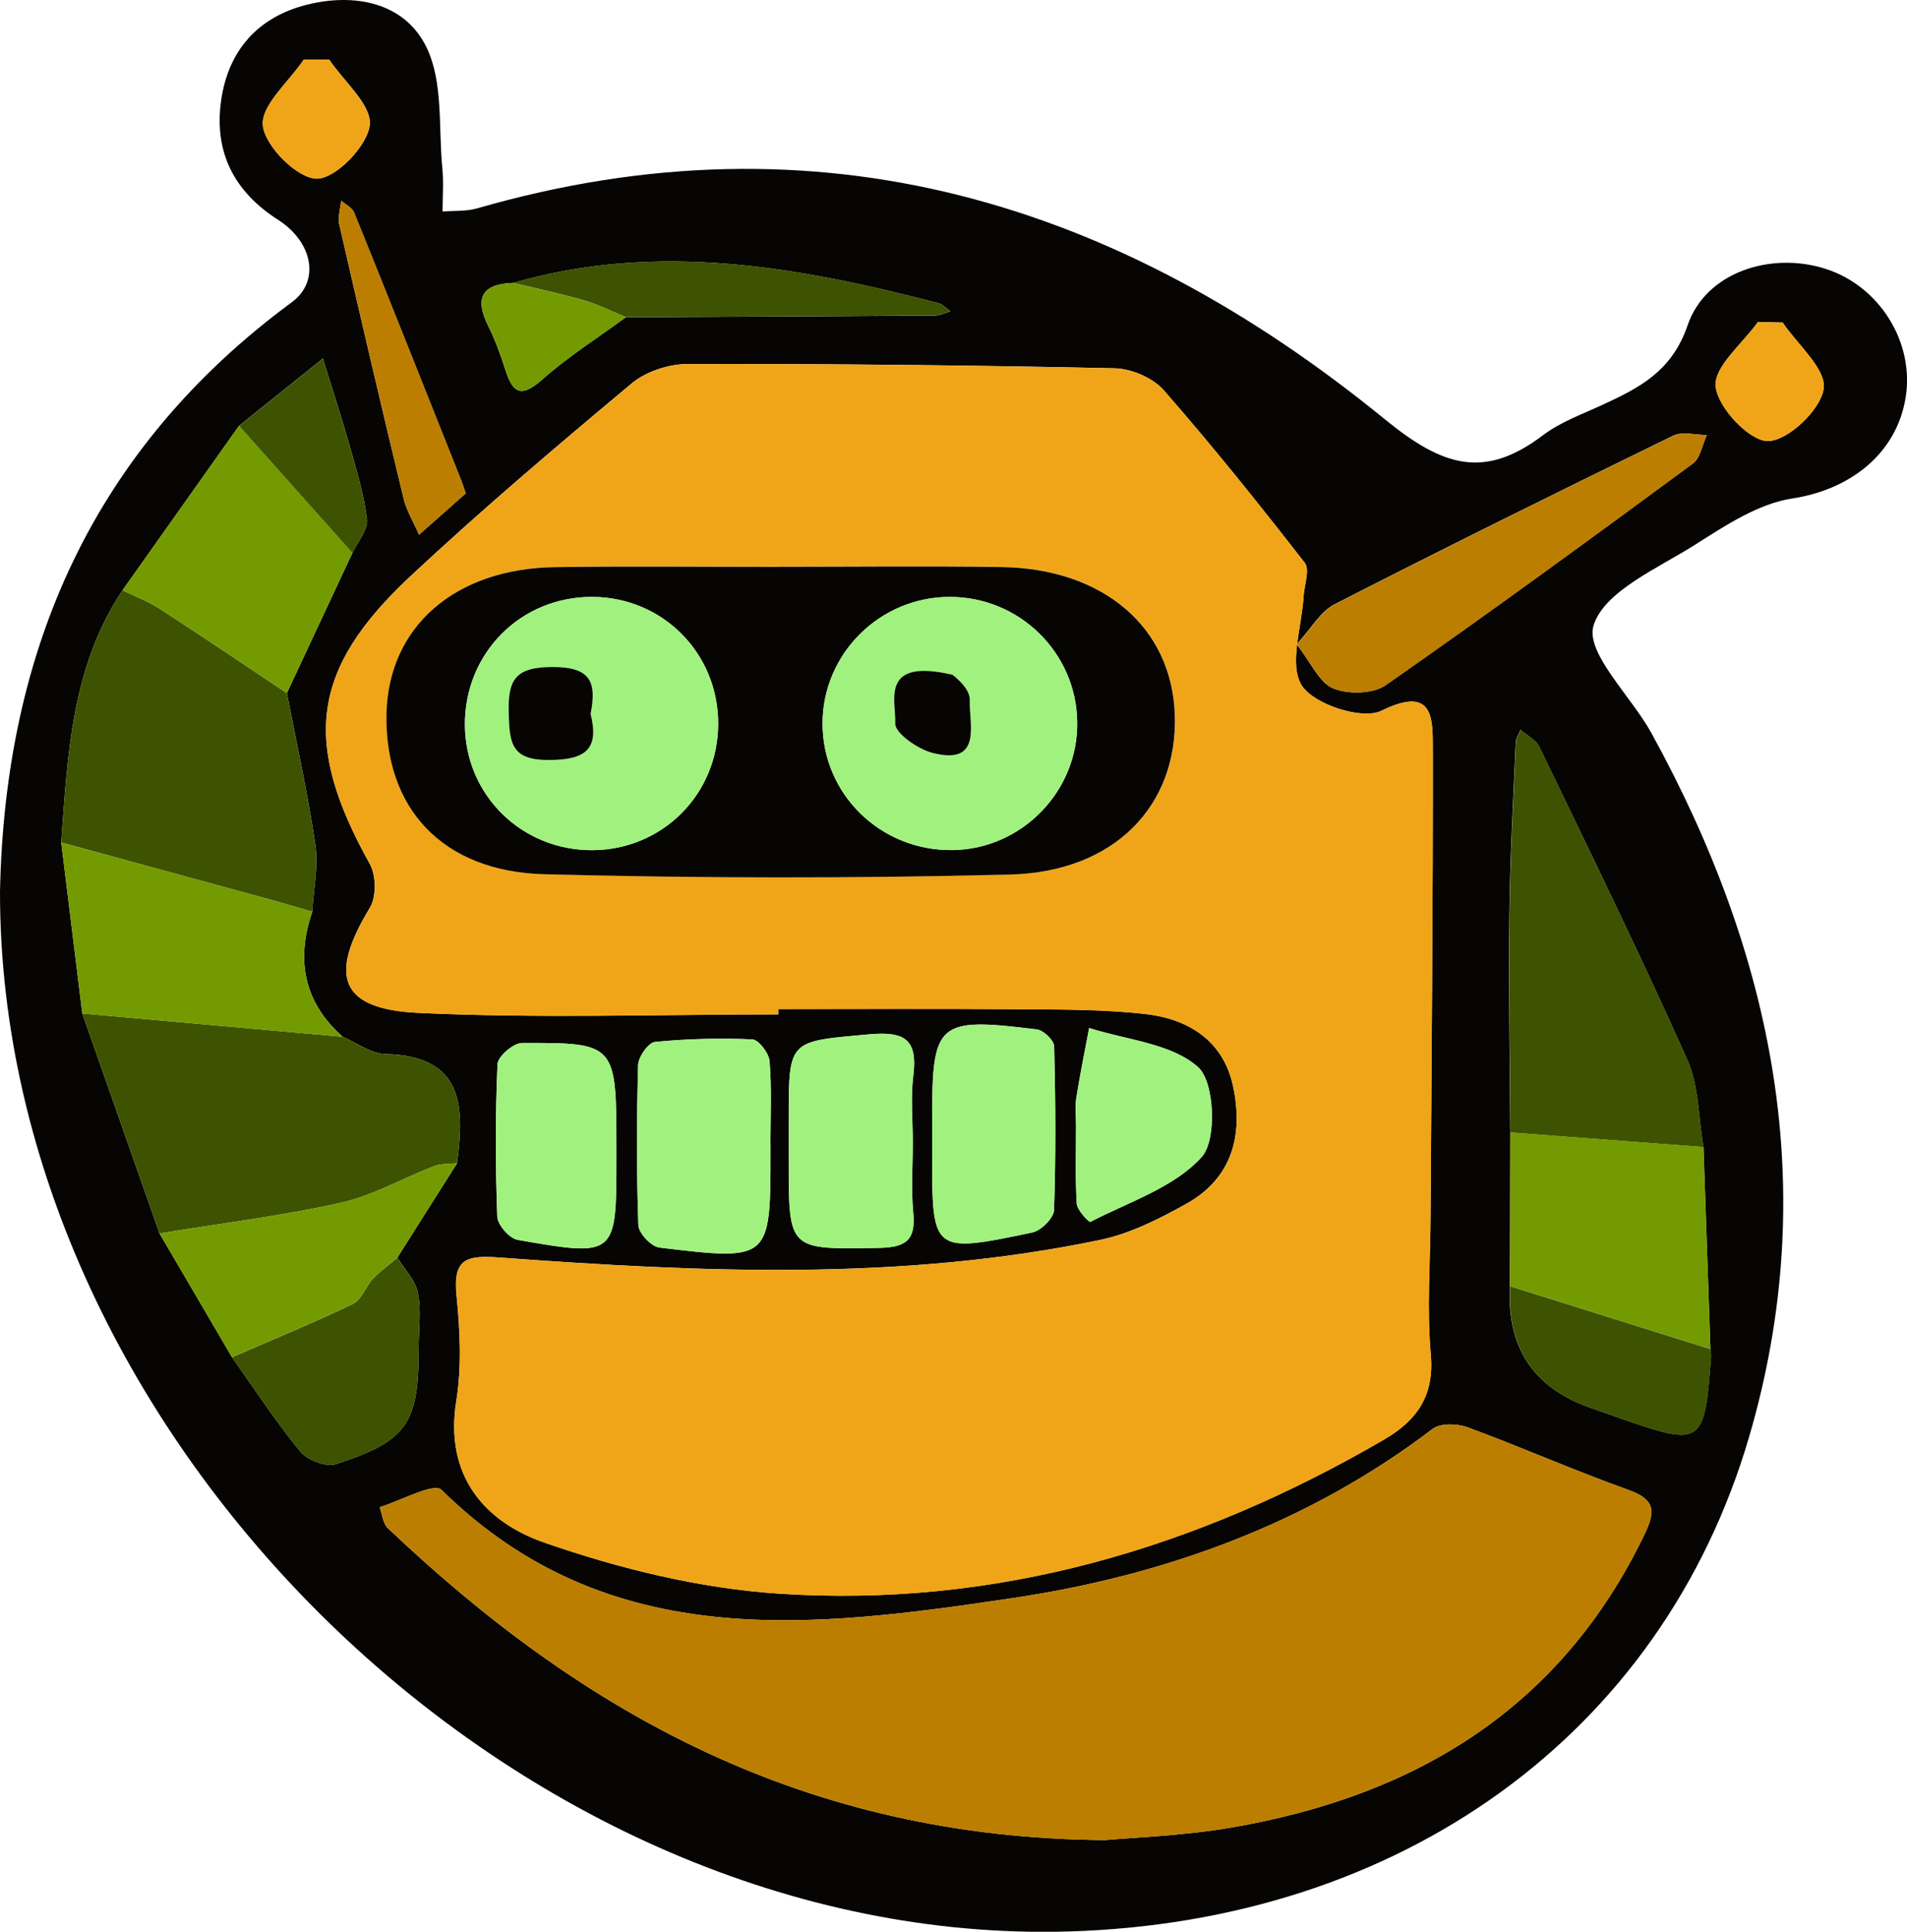 <?xml version="1.0" encoding="UTF-8"?>
<svg id="Layer_1" data-name="Layer 1" xmlns="http://www.w3.org/2000/svg" viewBox="0 0 243.29 246.37">
  <defs>
    <style>
      .cls-1 {
        fill: #749a02;
      }

      .cls-2 {
        fill: #3d5301;
      }

      .cls-3 {
        fill: #060503;
      }

      .cls-4 {
        fill: #bc7e00;
      }

      .cls-5 {
        fill: #f0a519;
      }

      .cls-6 {
        fill: #a1f17e;
      }
    </style>
  </defs>
  <path class="cls-3" d="M0,113.73c.62-30.9,11.9-56.53,37.24-75.19,3.61-2.66,2.7-7.65-1.77-10.51-5.55-3.55-8.2-8.56-7.26-15.21,.92-6.47,4.77-10.66,10.91-12.21,6.1-1.54,12.5-.31,15.29,5.42,2.15,4.42,1.52,10.21,2.02,15.41,.18,1.83,.03,3.69,.03,5.54,1.48-.13,3.03,0,4.43-.41,43.61-12.58,81.82-.81,115.79,26.91,7.39,6.03,12.68,7.7,20.18,2.02,2.21-1.67,4.96-2.66,7.52-3.84,4.75-2.19,8.9-4.27,10.92-10.17,2.32-6.79,10.65-9.45,17.64-7.19,6.87,2.22,11.31,9.37,10.18,16.38-1.18,7.3-7.21,11.79-14.44,12.89-4.38,.66-8.6,3.48-12.5,5.95-4.76,3-11.54,5.91-12.88,10.26-1.07,3.49,4.8,9.01,7.39,13.73,15.58,28.34,21.73,58.15,12.44,89.8-11.13,37.92-44.48,61.83-86.9,63.03C66.52,248.31-.06,183.5,0,113.73ZM65.44,36.08c-3.95,.14-4.92,1.93-3.17,5.46,.88,1.78,1.59,3.67,2.18,5.56,.92,2.9,1.92,3.78,4.67,1.35,3.32-2.95,7.13-5.35,10.73-7.99,13.12-.06,26.24-.12,39.36-.21,.68,0,1.36-.35,2.04-.54-.51-.36-.98-.91-1.54-1.05-17.9-4.65-35.88-7.88-54.26-2.57Zm-14.75,124.32c2.54-4.01,5.08-8.03,7.62-12.04,.95-7.26,.86-13.71-9.15-13.93-1.83-.04-3.63-1.43-5.44-2.2-4.98-4.42-5.98-9.81-3.88-15.96,.16-2.84,.79-5.76,.39-8.52-.95-6.49-2.39-12.91-3.63-19.36,2.79-5.96,5.57-11.92,8.36-17.88,.67-1.43,2.02-2.94,1.86-4.27-.38-3.25-1.39-6.44-2.28-9.61-1.04-3.66-2.23-7.27-3.35-10.9-3.56,2.86-7.12,5.71-10.69,8.57-4.96,6.99-9.91,13.98-14.87,20.98-6.51,9.77-7.01,21.01-7.82,32.17,.9,7.27,1.79,14.54,2.69,21.81,3.28,9.35,6.57,18.7,9.85,28.05,3.08,5.27,6.17,10.53,9.25,15.8,2.87,4.04,5.58,8.21,8.72,12.03,.9,1.09,3.3,2,4.55,1.59,9.12-2.97,10.55-5.17,10.55-14.9,0-2.32,.34-4.72-.11-6.95-.32-1.6-1.7-2.99-2.61-4.48Zm167.52,11.67c-.3-8.59-.59-17.19-.89-25.78-.65-3.74-.57-7.8-2.07-11.15-6-13.42-12.47-26.62-18.86-39.87-.44-.91-1.59-1.47-2.41-2.19-.21,.56-.59,1.11-.61,1.68-.31,7.29-.73,14.58-.81,21.87-.11,9.26,.06,18.52,.11,27.78-.01,6.54-.03,13.08-.04,19.62q-.65,11.82,10.51,15.6c1.26,.43,2.51,.89,3.76,1.32,10.24,3.55,10.55,3.34,11.39-7.91,.02-.33-.06-.66-.09-.99Zm-118.92-42.69c0-.23,0-.46,0-.69,10.14,0,20.28-.06,30.42,.02,5.47,.04,10.98,0,16.4,.61,5.47,.62,9.93,3.37,11.19,9.16,1.34,6.19-.03,11.76-5.97,15.06-3.45,1.92-7.14,3.79-10.95,4.59-25.35,5.29-50.96,4.13-76.54,2.26-4.24-.31-6.08,.03-5.6,4.83,.45,4.45,.68,9.08-.03,13.46-1.54,9.56,3.67,15.44,11.27,18.07,9.59,3.33,19.82,5.84,29.92,6.5,27.66,1.82,53.27-5.76,77.13-19.63,4.22-2.45,6.47-5.59,6-10.89-.52-5.78-.07-11.64-.03-17.47,.12-19.97,.32-39.95,.29-59.92,0-3.91-.01-7.91-6.56-4.69-2.45,1.21-8.62-.81-10.15-3.22-1.69-2.67,0-7.47,.22-11.35,.08-1.46,.83-3.42,.16-4.29-5.82-7.49-11.76-14.9-18-22.03-1.39-1.58-4.12-2.74-6.27-2.79-18.14-.39-36.28-.58-54.43-.55-2.41,0-5.32,.94-7.15,2.46-9.57,7.99-19.1,16.07-28.21,24.57-12.8,11.94-13.84,21.28-5.22,36.74,.81,1.45,.85,4.19,.01,5.58-5.3,8.71-3.87,12.94,6.23,13.41,15.26,.72,30.57,.19,45.87,.19Zm41.75,105.3c3.51-.34,9.86-.54,16.06-1.6,23.45-4.03,41.97-15.15,52.68-37.34,1.5-3.12,1.33-4.52-2.11-5.75-6.88-2.46-13.57-5.42-20.43-7.95-1.32-.49-3.47-.56-4.47,.2-15.9,12.11-34.29,18.71-53.58,21.58-25.54,3.8-51.59,7.14-72.87-13.81-.97-.95-5.19,1.4-7.89,2.21,.34,.91,.42,2.08,1.05,2.68,24.91,23.64,53.31,39.52,91.56,39.78Zm24.39-152.49c1.87,2.38,2.9,4.89,4.66,5.61,1.9,.78,5.06,.71,6.68-.41,13.21-9.21,26.22-18.72,39.19-28.27,.97-.71,1.21-2.4,1.79-3.64-1.44,0-3.11-.48-4.28,.08-14.47,7.06-28.9,14.19-43.23,21.52-1.78,.91-2.93,3.04-4.82,5.1Zm-67.14,63.62c0-3.49,.17-6.99-.11-10.46-.08-1.03-1.4-2.76-2.21-2.79-4.14-.18-8.31-.08-12.42,.33-.83,.08-2.11,1.89-2.14,2.94-.19,6.81-.21,13.63,.03,20.43,.04,1.02,1.65,2.73,2.68,2.85,14.17,1.72,14.18,1.66,14.18-12.3,0-.33,0-.66,0-1Zm18.16-.1c0-2.82-.28-5.68,.06-8.46,.58-4.67-1.02-5.76-5.71-5.33-10.15,.93-10.18,.62-10.18,10.71,0,1.83,0,3.65,0,5.48,0,11.4,0,11.24,11.48,11.04,3.5-.06,4.74-.99,4.41-4.49-.28-2.96-.06-5.97-.06-8.96Zm2.47-1.02v2.49c0,12.62,.01,12.67,12.77,10.01,1.12-.23,2.74-1.84,2.78-2.85,.24-6.96,.19-13.93,.02-20.89-.02-.77-1.36-2.05-2.2-2.16-12.71-1.58-13.37-.98-13.37,11.41v1.99Zm-40.28,1.93c0-13.57,0-13.64-12.05-13.6-1.09,0-3.07,1.72-3.12,2.7-.28,6.47-.27,12.96-.03,19.44,.04,1.06,1.55,2.79,2.6,2.97,12.59,2.2,12.6,2.13,12.6-10.51,0-.33,0-.66,0-1Zm58.64-3.09c0,3.33-.12,6.66,.09,9.98,.05,.85,1.57,2.41,1.73,2.33,4.92-2.55,10.72-4.39,14.22-8.29,1.95-2.17,1.64-9.57-.47-11.45-3.41-3.04-9.15-3.46-13.9-4.99-.56,2.98-1.17,5.94-1.64,8.93-.18,1.14-.03,2.32-.03,3.49ZM59.42,62.93c-.33-.96-.43-1.28-.55-1.58-4.55-11.42-9.08-22.84-13.69-34.24-.25-.63-1.09-1.02-1.66-1.52-.09,1.01-.45,2.09-.24,3.03,2.67,11.65,5.39,23.3,8.2,34.92,.39,1.62,1.31,3.11,1.98,4.66,2.05-1.82,4.1-3.63,5.95-5.27ZM41.98,7.59c-1.08,0-2.16,.02-3.23,.02-1.89,2.83-5.51,5.86-5.21,8.43,.31,2.66,4.41,6.73,6.88,6.75,2.39,.01,6.44-4.15,6.75-6.83,.29-2.56-3.3-5.56-5.18-8.37ZM227.43,41.14c-1.05-.03-2.1-.05-3.15-.08-1.96,2.76-5.65,5.7-5.4,8.24,.27,2.69,4.31,6.97,6.67,6.95,2.55-.02,6.73-3.99,7.11-6.67,.35-2.52-3.33-5.61-5.23-8.44Z"/>
  <path class="cls-5" d="M99.3,129.38c-15.29,0-30.61,.53-45.87-.19-10.1-.47-11.53-4.71-6.23-13.41,.84-1.39,.8-4.12-.01-5.58-8.63-15.46-7.58-24.81,5.22-36.74,9.12-8.5,18.64-16.58,28.21-24.57,1.83-1.52,4.74-2.46,7.15-2.46,18.14-.03,36.29,.16,54.43,.55,2.14,.05,4.88,1.2,6.27,2.79,6.25,7.13,12.18,14.54,18,22.03,.67,.87-.08,2.83-.16,4.29-.22,3.87-1.91,8.68-.22,11.35,1.53,2.41,7.7,4.43,10.15,3.22,6.55-3.22,6.55,.78,6.56,4.69,.03,19.97-.17,39.95-.29,59.92-.03,5.83-.48,11.69,.03,17.47,.47,5.31-1.78,8.44-6,10.89-23.85,13.87-49.46,21.45-77.13,19.63-10.1-.67-20.33-3.18-29.92-6.5-7.6-2.64-12.81-8.51-11.27-18.07,.71-4.38,.47-9.01,.03-13.46-.48-4.8,1.36-5.14,5.6-4.83,25.58,1.87,51.19,3.03,76.54-2.26,3.81-.8,7.5-2.67,10.95-4.59,5.94-3.3,7.31-8.88,5.97-15.06-1.26-5.79-5.72-8.54-11.19-9.16-5.42-.61-10.93-.56-16.4-.61-10.14-.08-20.28-.02-30.42-.02,0,.23,0,.46,0,.69Zm.02-57.09c-9.48,0-18.97-.11-28.45,.03-12.82,.18-21.29,7.63-21.54,18.7-.27,12.02,7.11,20.13,20.16,20.47,19.79,.52,39.6,.54,59.39,.04,13.33-.34,21.41-8.8,21.02-20.37-.38-11.14-9.1-18.66-22.12-18.85-9.48-.14-18.97-.03-28.45-.03Z"/>
  <path class="cls-4" d="M141.05,234.68c-38.24-.26-66.65-16.13-91.56-39.78-.63-.6-.71-1.78-1.05-2.68,2.7-.81,6.92-3.16,7.89-2.21,21.28,20.95,47.34,17.61,72.87,13.81,19.29-2.87,37.68-9.48,53.58-21.58,.99-.76,3.15-.69,4.47-.2,6.85,2.53,13.55,5.49,20.43,7.95,3.44,1.23,3.62,2.64,2.11,5.75-10.71,22.19-29.23,33.3-52.68,37.34-6.2,1.07-12.55,1.27-16.06,1.6Z"/>
  <path class="cls-2" d="M20.35,157.31c-3.28-9.35-6.57-18.7-9.85-28.05,11.07,.99,22.15,1.98,33.22,2.97,1.81,.77,3.61,2.16,5.44,2.2,10.01,.22,10.1,6.67,9.15,13.93-.97,.11-2.02,.02-2.91,.36-4,1.54-7.83,3.77-11.95,4.69-7.61,1.69-15.39,2.64-23.1,3.9Z"/>
  <path class="cls-2" d="M36.6,88.4c1.24,6.45,2.68,12.87,3.63,19.36,.4,2.76-.23,5.67-.39,8.52-1.75-.51-3.5-1.03-5.26-1.52-8.92-2.44-17.85-4.87-26.77-7.31,.81-11.16,1.31-22.39,7.82-32.17,1.58,.77,3.26,1.4,4.73,2.35,5.45,3.53,10.83,7.17,16.24,10.77Z"/>
  <path class="cls-2" d="M192.69,144.42c-.05-9.26-.22-18.52-.11-27.78,.08-7.29,.5-14.58,.81-21.87,.02-.57,.4-1.12,.61-1.68,.82,.72,1.97,1.28,2.41,2.19,6.38,13.24,12.85,26.45,18.86,39.87,1.5,3.35,1.42,7.42,2.07,11.15-8.21-.62-16.43-1.24-24.64-1.86Z"/>
  <path class="cls-1" d="M192.69,144.42c8.21,.62,16.43,1.24,24.64,1.86,.29,8.59,.59,17.19,.89,25.78-8.52-2.67-17.04-5.35-25.57-8.02,.01-6.54,.03-13.08,.04-19.62Z"/>
  <path class="cls-1" d="M7.81,107.45c8.92,2.43,17.85,4.86,26.77,7.31,1.76,.48,3.51,1.01,5.26,1.52-2.11,6.15-1.11,11.54,3.88,15.96-11.07-.99-22.15-1.98-33.22-2.97-.9-7.27-1.79-14.54-2.69-21.81Z"/>
  <path class="cls-1" d="M36.6,88.4c-5.41-3.6-10.79-7.24-16.24-10.77-1.47-.95-3.15-1.58-4.73-2.35,4.96-6.99,9.91-13.98,14.87-20.98,4.82,5.4,9.64,10.81,14.46,16.21-2.79,5.96-5.57,11.92-8.36,17.88Z"/>
  <path class="cls-4" d="M165.44,82.19c1.9-2.06,3.05-4.19,4.82-5.1,14.33-7.33,28.76-14.47,43.23-21.52,1.16-.57,2.84-.08,4.28-.08-.58,1.24-.83,2.93-1.79,3.64-12.97,9.55-25.98,19.06-39.19,28.27-1.62,1.13-4.78,1.19-6.68,.41-1.76-.72-2.79-3.23-4.66-5.61Z"/>
  <path class="cls-1" d="M20.35,157.31c7.71-1.26,15.49-2.21,23.1-3.9,4.13-.92,7.95-3.15,11.95-4.69,.89-.34,1.94-.25,2.91-.36-2.54,4.01-5.08,8.03-7.62,12.04-1.04,.88-2.18,1.67-3.1,2.66-.94,1-1.45,2.69-2.56,3.22-5.07,2.44-10.28,4.57-15.44,6.82-3.08-5.27-6.17-10.53-9.25-15.8Z"/>
  <path class="cls-6" d="M98.3,145.81c0,.33,0,.66,0,1,0,13.96,0,14.01-14.18,12.3-1.04-.13-2.65-1.83-2.68-2.85-.24-6.8-.22-13.62-.03-20.43,.03-1.04,1.3-2.85,2.14-2.94,4.12-.41,8.29-.51,12.42-.33,.81,.04,2.13,1.76,2.21,2.79,.28,3.47,.11,6.97,.11,10.46Z"/>
  <path class="cls-6" d="M116.45,145.71c0,2.99-.22,6,.06,8.96,.33,3.5-.9,4.43-4.41,4.49-11.48,.19-11.48,.36-11.48-11.04,0-1.83,0-3.65,0-5.48,0-10.09,.03-9.78,10.18-10.71,4.69-.43,6.29,.65,5.71,5.33-.34,2.78-.06,5.63-.06,8.46Z"/>
  <path class="cls-6" d="M118.92,144.7v-1.99c0-12.4,.66-12.99,13.37-11.41,.84,.1,2.18,1.39,2.2,2.16,.17,6.96,.22,13.94-.02,20.89-.04,1.01-1.66,2.62-2.78,2.85-12.76,2.66-12.77,2.6-12.77-10.01v-2.49Z"/>
  <path class="cls-6" d="M78.64,146.62c0,.33,0,.66,0,1,0,12.64-.01,12.7-12.6,10.51-1.05-.18-2.56-1.91-2.6-2.97-.24-6.47-.26-12.97,.03-19.44,.04-.99,2.03-2.7,3.12-2.7,12.05-.03,12.05,.04,12.05,13.6Z"/>
  <path class="cls-2" d="M29.6,173.11c5.16-2.25,10.37-4.38,15.44-6.82,1.11-.53,1.61-2.22,2.56-3.22,.93-.99,2.06-1.78,3.1-2.66,.91,1.49,2.29,2.88,2.61,4.48,.45,2.23,.11,4.63,.11,6.95,0,9.73-1.42,11.93-10.55,14.9-1.25,.41-3.65-.5-4.55-1.59-3.14-3.82-5.85-7.99-8.72-12.03Z"/>
  <path class="cls-6" d="M137.28,143.53c0-1.16-.15-2.35,.03-3.49,.47-2.99,1.08-5.96,1.64-8.93,4.75,1.53,10.49,1.95,13.9,4.99,2.11,1.88,2.42,9.28,.47,11.45-3.5,3.89-9.3,5.74-14.22,8.29-.16,.08-1.68-1.48-1.73-2.33-.21-3.31-.09-6.65-.09-9.98Z"/>
  <path class="cls-2" d="M192.65,164.05c8.52,2.67,17.04,5.35,25.57,8.02,.03,.33,.12,.67,.09,.99-.83,11.25-1.14,11.46-11.39,7.91-1.26-.44-2.5-.9-3.76-1.32q-11.16-3.78-10.51-15.6Z"/>
  <path class="cls-2" d="M65.44,36.08c18.38-5.31,36.36-2.08,54.26,2.57,.57,.15,1.03,.69,1.54,1.05-.68,.19-1.36,.54-2.04,.54-13.12,.09-26.24,.15-39.36,.21-1.76-.72-3.47-1.59-5.28-2.12-3.01-.87-6.08-1.52-9.13-2.26Z"/>
  <path class="cls-4" d="M59.42,62.93c-1.85,1.64-3.9,3.46-5.95,5.27-.67-1.55-1.59-3.04-1.98-4.66-2.81-11.62-5.53-23.26-8.2-34.92-.22-.94,.14-2.02,.24-3.03,.57,.5,1.41,.89,1.66,1.52,4.61,11.4,9.14,22.82,13.69,34.24,.12,.31,.22,.62,.55,1.58Z"/>
  <path class="cls-2" d="M44.96,70.52c-4.82-5.4-9.64-10.81-14.46-16.21,3.56-2.86,7.12-5.71,10.69-8.57,1.12,3.63,2.31,7.24,3.35,10.9,.9,3.17,1.9,6.36,2.28,9.61,.16,1.33-1.2,2.84-1.86,4.27Z"/>
  <path class="cls-5" d="M41.98,7.59c1.88,2.81,5.47,5.81,5.18,8.37-.3,2.67-4.36,6.84-6.75,6.83-2.46-.01-6.56-4.09-6.88-6.75-.3-2.57,3.31-5.6,5.21-8.43,1.08,0,2.16-.02,3.23-.02Z"/>
  <path class="cls-5" d="M227.43,41.14c1.91,2.84,5.58,5.92,5.23,8.44-.38,2.68-4.55,6.65-7.11,6.67-2.36,.02-6.4-4.26-6.67-6.95-.25-2.54,3.44-5.48,5.4-8.24,1.05,.03,2.1,.05,3.15,.08Z"/>
  <path class="cls-1" d="M65.44,36.08c3.05,.74,6.12,1.39,9.13,2.26,1.81,.52,3.52,1.4,5.28,2.12-3.59,2.64-7.4,5.04-10.72,7.99-2.75,2.44-3.75,1.56-4.67-1.35-.6-1.9-1.3-3.78-2.18-5.56-1.75-3.53-.79-5.32,3.17-5.46Z"/>
  <path class="cls-3" d="M99.31,72.29c9.48,0,18.97-.11,28.45,.03,13.03,.19,21.75,7.71,22.12,18.85,.39,11.57-7.69,20.03-21.02,20.37-19.79,.5-39.6,.48-59.39-.04-13.05-.34-20.42-8.45-20.16-20.47,.24-11.08,8.72-18.53,21.54-18.7,9.48-.13,18.97-.03,28.45-.03Zm21.81,3.84c-8.9,.03-16.15,7.25-16.18,16.1-.03,9.05,7.41,16.31,16.58,16.19,8.84-.12,16.04-7.51,15.91-16.34-.13-8.87-7.4-15.98-16.31-15.95Zm-29.5,16.18c.01-8.98-7.04-16.11-16-16.18-9.17-.07-16.38,7.17-16.31,16.37,.07,8.92,7.26,15.96,16.25,15.93,8.96-.04,16.04-7.15,16.06-16.12Z"/>
  <path class="cls-6" d="M121.12,76.13c8.92-.03,16.19,7.08,16.31,15.95,.13,8.83-7.07,16.23-15.91,16.34-9.17,.12-16.61-7.14-16.58-16.19,.03-8.85,7.28-16.07,16.18-16.1Zm.38,9.93c-9.35-2.18-7.15,3.39-7.3,6.2-.06,1.21,2.85,3.26,4.71,3.75,6.55,1.72,4.66-3.85,4.8-6.71,.08-1.57-2.22-3.25-2.21-3.24Z"/>
  <path class="cls-6" d="M91.63,92.31c-.01,8.97-7.1,16.08-16.06,16.12-8.99,.04-16.18-7.01-16.25-15.93-.07-9.2,7.13-16.44,16.31-16.37,8.95,.07,16.01,7.2,16,16.18Zm-16.29-1.29c.78-3.98,.05-5.94-4.82-5.95-4.8,0-5.76,1.6-5.63,5.93,.11,3.82,.34,5.97,5.21,5.93,4.78-.04,6.33-1.52,5.23-5.91Z"/>
  <path class="cls-3" d="M121.51,86.06s2.29,1.67,2.21,3.24c-.14,2.85,1.76,8.43-4.8,6.71-1.87-.49-4.78-2.54-4.71-3.75,.14-2.81-2.06-8.38,7.3-6.2Z"/>
  <path class="cls-3" d="M75.34,91.02c1.1,4.4-.46,5.88-5.23,5.91-4.88,.04-5.1-2.11-5.21-5.93-.13-4.33,.83-5.93,5.63-5.93,4.87,0,5.6,1.97,4.82,5.95Z"/>
</svg>